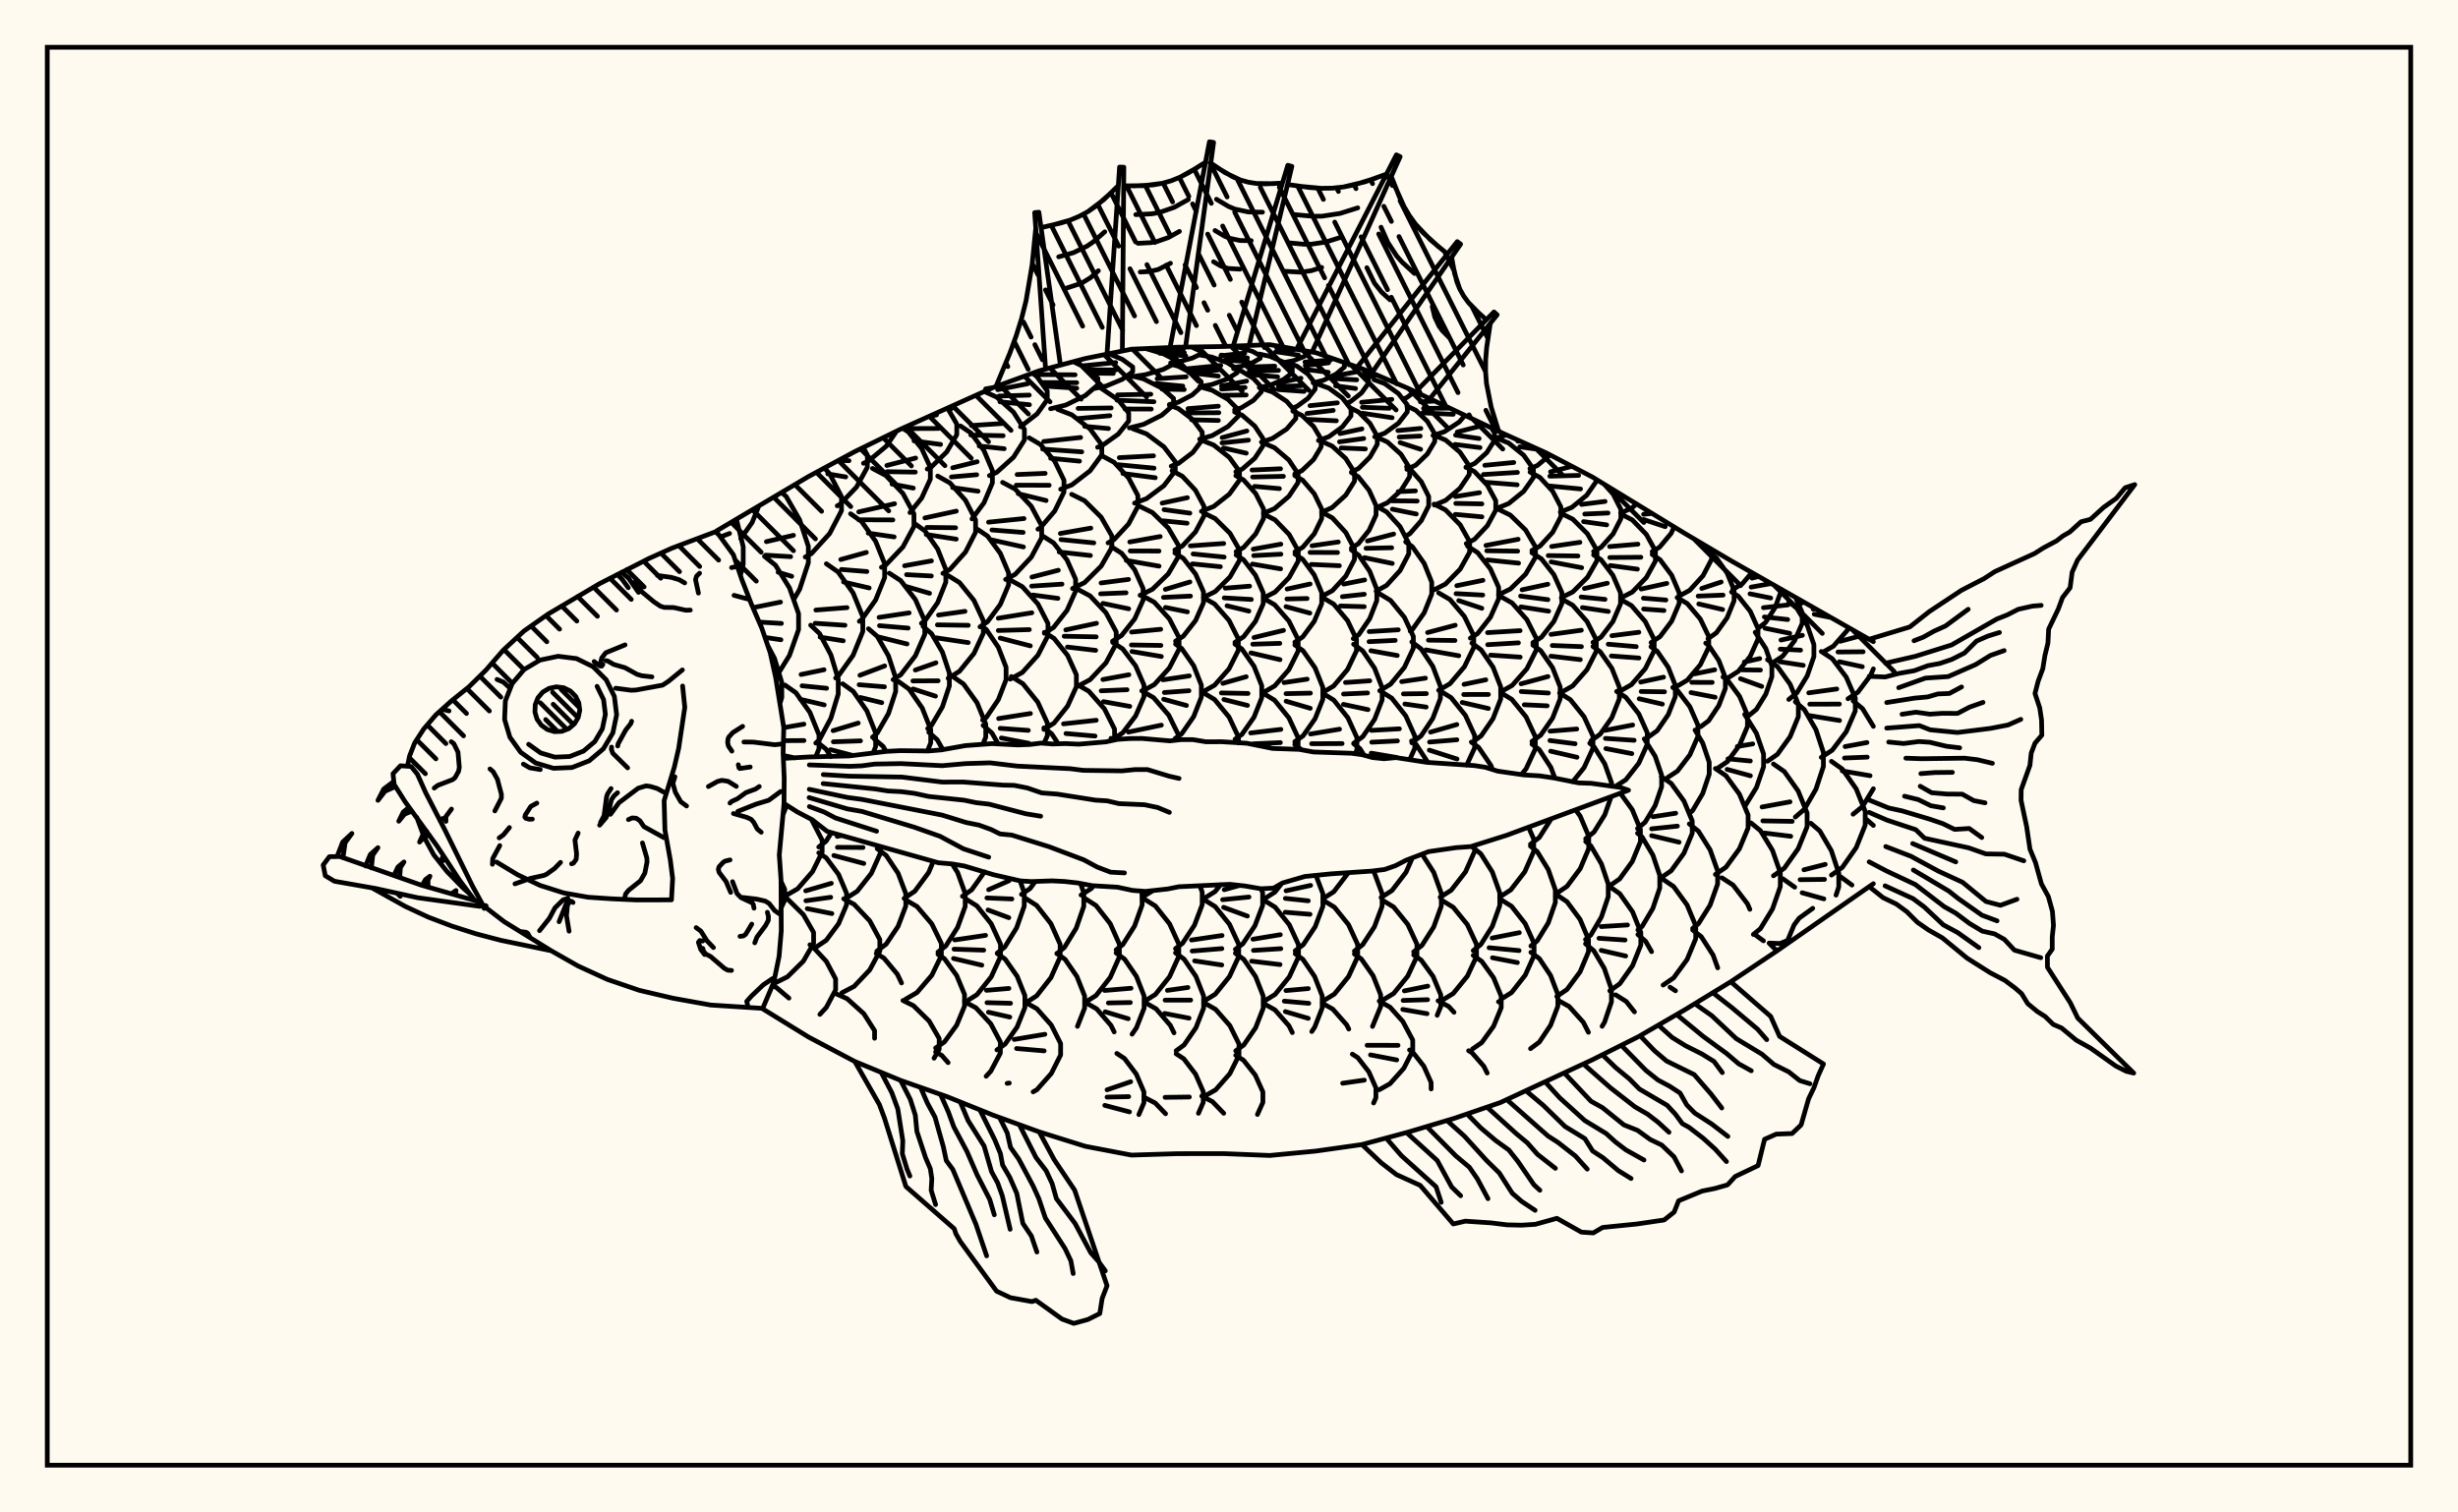 <svg xmlns="http://www.w3.org/2000/svg" width="520" height="320"><rect x="0" y="0" width="520" height="320" fill="floralwhite"/><rect x="10" y="10" width="500" height="300" stroke="black" stroke-width="1" fill="none"/><path stroke="black" stroke-width="1" fill="none" stroke-linecap="round" stroke-linejoin="round" d="
M 151.55 112.36 171.08 100.8 180.83 95.55 190.59 90.77 210.09 82 219.85 78.45 229.6 75.85 239.36 73.88 249.11 73.46 258.87 73.31 268.62 72.92 278.37 74.62 288.13 78 297.88 82.16 317.39 91.43 327.15 95.84 336.9 100.94 356.41 112.85 366.16 118.61 396.32 135.76 
M 396.32 186.97 375.92 201.19 366.16 207.71 356.41 213.66 346.65 219.32 336.9 224.21 317.39 233.28 307.64 236.62 297.88 239.53 288.13 242.16 278.37 243.54 268.62 244.47 258.87 244.08 249.11 244.09 239.36 244.39 229.6 242.53 219.85 239.48 210.09 235.94 200.34 232.02 190.59 228.61 180.83 224.58 171.08 219.43 161.36 213.45 
M 156.64 121.76 157.23 119.38 157.23 115.68 155.8 109.87 
M 152.4 113.61 154.34 112.87 
M 165.04 148.72 165.39 147.57 165.39 144.4 163.85 139.29 162.43 136.61 
M 165.66 172.32 166.44 170.36 
M 165.19 192.22 166.01 190.48 166.01 188.15 165.23 186.49 
M 156.7 113.97 159.11 110.56 160.51 107.11 
M 164.84 142.2 167.02 138.66 168.94 133.21 168.94 129.84 167.02 124.39 164.05 119.58 161.72 117.7 
M 159.54 128.52 165.12 127.39 
M 160.6 131.62 165.31 131.9 
M 161.83 134.86 165.21 135.36 
M 172.57 160.13 173.26 158.41 173.26 155.48 171.35 150.75 168.38 146.57 166.06 144.94 
M 165.81 153.95 170.07 153.21 
M 165.74 156.71 170.08 156.68 
M 165.7 159.83 168.16 160.36 
M 166.3 189.46 168.76 188.04 171.9 184.41 173.93 180.3 173.93 177.75 171.65 173.34 
M 170.97 201.59 172.12 199.6 172.12 197.28 169.96 193.52 166.61 190.21 165.37 189.6 
M 168.08 126.58 169.17 124.68 171.01 119.07 171.01 115.6 169.17 109.99 166.32 105.04 165.37 104.21 
M 162.13 114.6 167.86 113.26 
M 161.98 117.46 167.27 117.78 
M 164.62 121.07 167.49 121.93 
M 172.58 157.22 173.38 156.47 175.78 151.95 177.33 146.83 177.33 143.67 175.78 138.55 173.38 134.04 171.5 132.27 
M 169.47 142.71 174.33 141.7 
M 169.68 145.1 174.87 145.62 
M 169.29 147.95 174.37 149.14 
M 173.21 179.21 174.77 177.97 175.9 176.17 
M 175.75 160.1 174.77 158.52 172.85 156.99 
M 172.76 200.31 174.8 198.94 177.41 195.43 179.09 191.45 179.09 188.99 177.41 185.02 174.8 181.51 173.21 180.44 
M 170.45 188.48 175.87 186.89 
M 170.49 190.58 175.74 189.84 
M 170.78 192.25 175.99 193.29 
M 174.26 202.81 171.76 200.12 171.34 199.89 
M 170.35 117.85 171.66 117.13 175.52 112.88 178.02 108.06 178.02 105.07 175.52 100.25 174.4 99.01 
M 176.78 143.45 177.3 143.08 180.48 138.64 182.53 133.6 182.53 130.49 180.48 125.46 177.3 121.01 174.82 119.28 
M 172.6 129.07 179.19 128.56 
M 172.45 131.87 178.76 132.29 
M 173.5 134.8 178.39 135.58 
M 184.72 159.3 185.24 157.98 185.24 155.08 183.39 150.41 180.51 146.28 178.27 144.67 
M 176.25 154.59 181.56 152.98 
M 176.3 156.95 182.04 156.75 
M 175.72 158.61 180.45 159.85 
M 179.02 190.05 181.35 188.57 184.34 184.77 186.26 180.48 186.26 179.08 
M 177.12 176.96 178.06 176.77 
M 177.16 179.27 182.57 179.31 
M 176.4 181 182.74 182.69 
M 183.32 205.92 184 205.2 186.13 201.24 186.13 198.79 184 194.83 180.69 191.33 178.49 190.17 
M 177.12 107.02 177.65 106.75 181.2 103.05 183.49 98.86 183.49 96.27 182.62 94.68 
M 177.4 97.4 179.61 97.48 
M 175.12 100.26 178.92 100.91 
M 181.8 131.46 182.26 131.13 185.24 126.94 187.15 122.2 187.15 119.26 185.24 114.52 182.26 110.33 179.94 108.7 
M 177.87 118.38 183.28 116.88 
M 178.01 120.49 183.39 120.92 
M 178.46 123.14 183.88 124.4 
M 184.58 155.97 185.59 155.09 187.96 150.97 189.48 146.31 189.48 143.42 187.96 138.76 185.59 134.64 183.73 133.03 
M 181.92 142.87 187.16 140.89 
M 181.75 144.87 187.11 145.31 
M 182.03 147.57 186.54 148.67 
M 187.45 158.98 186.82 157.91 184.98 156.37 
M 185.5 201.24 187.47 199.76 190 195.98 191.62 191.7 191.62 189.05 190 184.77 187.47 180.99 185.57 179.56 
M 190.72 207.97 189.84 206.12 186.99 202.7 185.37 201.74 
M 182.67 98.02 183.66 97.6 187.5 94.4 189.67 91.22 
M 186.47 120.03 187.4 119.53 191.02 115.72 193.35 111.4 193.35 108.73 191.02 104.41 187.4 100.6 184.58 99.11 
M 181.67 108.3 189.25 106.58 
M 181.64 109.97 188.89 110 
M 183.68 112.8 189.16 113.6 
M 188.94 143.8 190.55 142.76 193.65 138.75 195.64 134.2 195.64 131.39 193.65 126.85 190.55 122.84 188.14 121.27 
M 185.97 130.62 192.33 129.67 
M 186.06 132.38 192.12 132.89 
M 185.74 134.73 191.89 136.25 
M 196.21 158.89 196.9 157.16 196.9 154.34 195.1 149.8 192.3 145.78 190.12 144.22 
M 191.27 190.09 193.54 188.55 196.45 184.62 197.45 182.24 
M 194.91 208.93 197.13 206.34 199.15 202.19 199.15 199.62 197.13 195.47 194 191.8 191.55 190.37 
M 192.51 108.45 194.98 105.38 196.82 101.37 196.82 98.89 194.98 94.89 192.14 91.36 190.95 90.61 
M 187.62 98.48 193.71 96.91 
M 187.67 99.8 193.63 99.89 
M 188.71 102.42 193.21 103.27 
M 194.93 131.88 195.68 131.34 198.36 127.51 200.09 123.17 200.09 120.49 198.36 116.15 195.68 112.33 193.59 110.83 
M 191.37 119.7 197.05 118.67 
M 191.79 121.58 197.03 121.86 
M 191.71 124.09 196.65 125.53 
M 196.26 154.15 197.07 153.46 199.37 149.56 200.84 145.13 200.84 142.4 199.37 137.97 197.07 134.07 195.28 132.54 
M 193.64 141.77 198.01 140.23 
M 193.13 144.07 198.47 144.04 
M 193.16 145.76 197.91 147.29 
M 199.47 158.61 198.28 156.52 196.49 154.93 
M 198.43 201.44 200.08 200.15 202.58 196.22 204.19 191.78 204.19 189.03 202.58 184.59 201.43 182.79 
M 204.05 211.2 204.05 210.4 202.39 206.39 199.81 202.85 198.43 201.91 
M 196.16 99.24 196.98 98.84 200.28 95.62 202.41 91.97 202.41 89.71 200.49 86.42 
M 196.79 88.05 198.12 87.79 
M 191.51 90.68 198.53 90.65 
M 193.37 93.28 198.99 94.03 
M 199.47 121.31 200.96 120.48 204.26 116.79 206.39 112.62 206.39 110.03 204.26 105.86 200.96 102.17 198.38 100.73 
M 195.67 109.58 202.31 108.14 
M 196.09 111.59 202.16 111.66 
M 195.95 113.09 202.29 114.07 
M 200.59 143.51 202.98 142.03 206.05 138.25 208.03 133.97 208.03 131.32 206.05 127.04 202.98 123.25 200.59 121.78 
M 198.55 130.13 204.15 129.34 
M 198.31 132.2 204.84 132.3 
M 198.07 134.95 204.83 135.96 
M 207.93 157.46 208.54 155.97 208.54 153.19 206.7 148.69 203.84 144.72 201.61 143.17 
M 203.61 189.63 205.57 188.26 208.3 184.45 
M 205.05 211.47 206.67 210.46 209.7 206.68 211.66 202.39 211.66 199.74 209.7 195.45 206.67 191.67 204.3 190.19 
M 201.97 198.87 208.5 197.9 
M 201.83 200.82 208.11 201.03 
M 201.72 202.79 207.71 204.21 
M 200.81 86.91 201.87 85.79 
M 205.63 109.79 208.16 106.39 209.95 102.16 209.95 99.55 208.16 95.32 205.38 91.59 203.21 90.13 
M 201.55 98.97 206.72 97.69 
M 201.28 100.91 206.63 100.44 
M 201.54 103.17 206.91 103.93 
M 207.32 132.63 208.92 131.54 211.62 127.89 213.37 123.76 213.37 121.2 211.62 117.07 208.92 113.42 206.81 112 
M 207.88 152.36 208.66 151.79 211.2 148.04 212.84 143.8 212.84 141.18 211.2 136.94 208.66 133.2 207.81 132.58 
M 211.17 157.4 209.85 155.09 207.98 153.47 
M 210.96 201.66 212.57 200.36 215.07 196.3 216.68 191.71 216.68 188.87 215.8 186.36 
M 209.15 188.24 213.45 186.35 
M 208.78 189.98 214.07 190.2 
M 209.02 192.53 213.42 194.16 
M 216.32 214.43 216.82 213.18 216.82 210.65 215.18 206.55 212.64 202.93 210.96 201.73 
M 208.69 209.53 213.44 209.13 
M 208.8 212.14 213.78 212.27 
M 209.31 100.63 210.86 99.94 214.42 96.73 216.72 93.1 216.72 90.85 214.42 87.22 210.86 84.02 208.25 82.84 
M 205.5 90.03 212.39 89.58 
M 205.38 92.04 212.22 92.19 
M 207.15 94.37 212.44 94.94 
M 212.74 122.6 214.76 121.52 218.17 117.89 220.37 113.77 220.37 111.23 218.17 107.11 214.76 103.48 212.1 102.06 
M 209.13 110.48 216.63 109.71 
M 209.85 112.13 216.45 112.65 
M 209.86 114.25 216.51 115.72 
M 213.72 143.69 216.29 142.27 219.58 138.62 221.7 134.48 221.7 131.92 219.58 127.79 216.29 124.14 213.72 122.71 
M 211.19 130.8 218.29 129.65 
M 211.19 133.4 217.76 133.21 
M 211.6 135 217.97 136.65 
M 220.84 157.27 221.57 155.69 221.57 152.96 219.54 148.55 216.4 144.66 213.95 143.14 
M 211.26 152.03 217.99 150.96 
M 211.59 154.1 217.54 154.53 
M 211.84 156.14 217.65 157.26 
M 216.1 189.23 217.92 187.99 219 186.52 
M 216.97 212.19 219.32 210.69 222.33 206.84 224.28 202.48 224.28 199.79 222.33 195.43 219.32 191.58 216.97 190.08 
M 221.33 215.66 219.35 213.43 216.96 212.08 
M 215.89 90.29 219.4 87.57 221.55 84.58 221.55 82.72 219.4 79.72 218.45 78.96 
M 211.07 82.45 217.42 81.19 
M 211.38 83.79 217.74 83.59 
M 211.54 85.01 217.78 85.63 
M 219.58 111.97 220.09 111.67 223.13 108.12 225.09 104.1 225.09 101.61 223.13 97.58 220.09 94.03 217.72 92.64 
M 215.18 100.4 221.11 100.15 
M 214.99 102.65 221.96 102.67 
M 215.41 104.45 221.31 105.9 
M 220.94 133.99 222.89 132.75 225.73 129.15 227.55 125.07 227.55 122.55 225.73 118.47 222.89 114.87 220.68 113.46 
M 218.31 122.09 223.89 120.65 
M 218.25 124.01 224.67 123.59 
M 218.49 125.89 223.81 126.6 
M 220.84 154.33 222.98 152.99 225.86 149.38 227.71 145.29 227.71 142.76 225.86 138.67 222.98 135.06 220.94 133.78 
M 223.88 157.37 222.5 155.27 220.84 154 
M 223.58 201.77 225.19 200.45 227.68 196.37 229.28 191.75 229.28 188.89 228.59 186.92 
M 227.94 217.15 229.46 213.29 229.46 210.74 227.83 206.61 225.32 202.97 223.58 201.72 
M 222.26 86.48 225.47 85.7 229.59 83.7 232.25 81.43 232.25 80.02 229.59 77.75 227.07 76.52 
M 219.2 79.25 227.44 79.3 
M 220.59 80.93 227.78 80.97 
M 220.78 81.67 227.79 82.14 
M 224.39 103.51 226.75 102.59 230.61 99.61 233.09 96.23 233.09 94.13 230.61 90.75 226.75 87.77 223.74 86.6 
M 220.8 93.41 228.61 92.56 
M 220.58 95.02 228.85 95.6 
M 222.26 96.96 228.37 97.57 
M 226.9 124.52 229.45 123.26 232.96 119.77 235.22 115.82 235.22 113.38 232.96 109.43 229.45 105.94 226.71 104.58 
M 224.32 112.87 230.77 111.74 
M 224.46 114.16 231.4 114.86 
M 224.08 116.79 230.68 117.53 
M 227.98 145.2 230.6 143.81 233.97 140.24 236.14 136.19 236.14 133.69 233.97 129.64 230.6 126.07 227.98 124.67 
M 225.47 133.27 231.97 131.87 
M 225.13 134.61 231.9 134.74 
M 225.82 136.9 231.79 137.6 
M 235.79 156.57 235.79 154.26 233.66 150 230.34 146.24 227.76 144.77 
M 224.99 153.15 231.91 152.39 
M 225.51 155.2 231.66 155.73 
M 228.7 189.37 230.88 187.99 231.34 187.41 
M 229.54 212.11 231.88 210.62 234.88 206.79 236.81 202.45 236.81 199.77 234.88 195.43 231.88 191.6 229.54 190.1 
M 235.71 218.33 235.02 216.94 232.01 213.46 229.65 212.11 
M 231.36 82.23 234.02 81.67 237.43 80.25 239.63 78.64 239.63 77.64 237.43 76.03 234.58 74.84 
M 229.13 77.39 236.03 76.7 
M 230.16 78.23 236.06 78.28 
M 231.3 78.95 235.53 79 
M 232.2 94.63 233.13 94.3 236.56 91.86 238.78 89.08 238.78 87.37 236.56 84.6 232.76 82.02 
M 228.08 86.41 235.08 86.31 
M 228.15 88.55 234.8 87.95 
M 229.46 90.2 234.5 90.67 
M 234.41 114.86 235.7 114.16 238.75 110.87 240.72 107.15 240.72 104.84 238.75 101.11 235.7 97.82 233.31 96.53 
M 235.36 135.66 237.28 134.44 240.05 130.94 241.83 126.97 241.83 124.52 240.05 120.55 237.28 117.05 235.13 115.68 
M 232.94 123.34 238.74 122.59 
M 232.84 125.64 238.22 125.42 
M 233.33 127.66 238.78 128.81 
M 235.38 156.45 237.51 155.05 240.24 151.48 242.01 147.43 242.01 144.92 240.24 140.87 237.51 137.29 235.38 135.9 
M 233.32 143.77 238.82 142.76 
M 232.96 146.16 238.43 145.93 
M 233.44 148.45 239.01 149.45 
M 235.61 156.61 235.03 156.21 
M 236.12 200.97 237.55 199.84 240.03 195.91 241.63 191.45 241.58 188.54 
M 239.49 218.81 240.42 217.46 242.04 213.31 242.04 210.74 240.42 206.59 237.91 202.93 236.12 201.62 
M 233.68 209.56 239.27 209.09 
M 234.48 212.2 239.12 212.11 
M 233.81 214.07 238.68 215.54 
M 239.34 79.71 242.3 79.28 246.09 78.16 248.53 76.89 248.53 76.1 246.09 74.84 242.4 73.75 
M 238.92 90.54 241.93 89.78 245.78 87.85 248.27 85.66 248.27 84.3 245.78 82.11 241.93 80.17 238.92 79.41 
M 236.44 83.55 243.46 83.41 
M 236.3 84.67 244.12 85 
M 237.98 86.53 243.55 86.55 
M 240.02 106.45 242.54 105.51 246.24 102.75 248.63 99.62 248.63 97.68 246.24 94.55 242.54 91.79 239.65 90.71 
M 236.79 96.83 244.03 96.44 
M 236.56 98.32 244.14 99.05 
M 237.55 100.18 244.4 101.08 
M 241.19 125.95 243.8 124.68 247.16 121.41 249.32 117.71 249.32 115.41 247.16 111.71 243.8 108.44 241.18 107.16 
M 239.01 114.67 245.44 113.52 
M 239.1 116.57 245.19 116.59 
M 238.26 118.57 245.2 119.78 
M 241.72 146.2 244.2 144.84 247.38 141.33 249.43 137.36 249.43 134.9 247.38 130.93 244.2 127.42 241.72 126.06 
M 239.39 133.73 245.55 133.14 
M 239.36 136.46 245.59 136.56 
M 239.47 137.84 245.69 138.9 
M 249.33 156.55 249.33 155.53 247.26 151.32 244.05 147.61 241.55 146.16 
M 238.71 154.89 245.69 153.42 
M 241.65 189.82 243.86 188.47 
M 242.08 211.88 244.43 210.4 247.43 206.64 249.37 202.37 249.37 199.72 247.43 195.46 244.43 191.69 242.08 190.22 
M 248.37 218.52 247.58 216.93 244.58 213.45 242.23 212.1 
M 247.65 76.78 249.34 76.55 252.22 75.77 254.07 74.88 254.07 74.34 252.07 73.41 
M 244.59 74.22 250.38 73.75 
M 244.54 74.35 250.55 74.61 
M 245.34 74.74 250.86 75.3 
M 247.38 85.59 249.27 85.1 252.21 83.57 254.11 81.83 254.11 80.75 252.21 79.02 249.27 77.48 247.65 77.06 
M 244.8 80.12 250.93 79.73 
M 244.53 81.15 250.23 81.69 
M 245.83 82.33 250.53 82.42 
M 247.77 98.63 249.29 98.06 252.35 95.72 254.33 93.07 254.33 91.43 252.35 88.78 249.29 86.44 247.38 85.72 
M 248.55 116.36 250.13 115.52 252.91 112.54 254.7 109.18 254.7 107.09 252.91 103.73 250.13 100.76 247.96 99.6 
M 245.86 106.45 251.19 105.3 
M 246.26 107.82 251.72 108.57 
M 246.03 110.19 251.13 110.7 
M 248.7 135.65 250.34 134.6 252.93 131.29 254.6 127.53 254.6 125.21 252.93 121.45 250.34 118.14 248.55 116.99 
M 246.53 124.7 251.73 123.13 
M 246.13 126.39 251.85 126.12 
M 246.56 128.52 251.2 129.46 
M 248.59 156.26 250 155.24 252.53 151.61 254.15 147.5 254.15 144.96 252.53 140.85 250 137.22 248.7 136.28 
M 246.03 143.83 251.6 143 
M 246.33 146.52 251.53 146.14 
M 246.18 147.94 251 149.26 
M 248.68 200.71 250.18 199.57 252.7 195.74 254.33 191.42 254.33 188.74 253.83 187.42 
M 252.29 218.48 253.01 217.43 254.63 213.29 254.63 210.73 253.01 206.59 250.5 202.93 248.68 201.6 
M 246.97 209.54 251.31 208.93 
M 246.48 211.61 251.89 211.6 
M 246.38 214.42 251.55 215.42 
M 253.82 81.82 256.36 81.36 259.61 80.19 261.71 78.87 261.71 78.05 259.61 76.72 256.36 75.55 253.82 75.1 
M 250.99 78.04 258.26 77.32 
M 251.46 78.79 257.6 78.31 
M 251.8 78.88 257.74 79.57 
M 253.8 92.92 256.43 92.17 259.79 90.24 261.97 88.05 261.97 86.69 259.79 84.5 256.43 82.57 253.8 81.82 
M 251.33 86.46 257.74 85.94 
M 250.93 87.37 257.85 87.32 
M 252.08 88.82 257.75 88.96 
M 254.17 108.18 256.76 107.16 260.08 104.54 262.22 101.58 262.22 99.74 260.08 96.78 256.76 94.16 254.17 93.13 
M 254.62 126.38 257.07 125.17 260.21 122.06 262.23 118.54 262.23 116.36 260.21 112.83 257.07 109.72 254.62 108.51 
M 251.82 115.49 258.88 114.99 
M 252.41 117.2 258.97 117.86 
M 252.25 119.3 258.17 119.9 
M 254.56 146.33 256.94 144.98 260 141.52 261.97 137.6 261.97 135.17 260 131.25 256.94 127.78 254.56 126.43 
M 262 157.19 262 155.94 260.02 151.72 256.95 148 254.55 146.55 
M 254.64 190.14 257.04 188.65 258.24 187.16 
M 254.72 211.81 257.08 210.36 260.1 206.62 262.05 202.4 262.05 199.78 260.1 195.55 257.08 191.82 254.72 190.36 
M 252.06 198.89 258.53 197.93 
M 252.21 201.22 258.49 200.7 
M 252.73 203.3 258.47 204.17 
M 260.94 218.52 260.18 216.99 257.17 213.56 254.83 212.22 
M 260.96 77.77 262.52 77.52 265 76.72 266.59 75.82 266.59 75.26 265 74.36 262.52 73.57 260.59 73.25 
M 258.28 75.28 263.35 74.69 
M 258.35 75.13 263.89 75.72 
M 259.08 76.22 263.96 76.47 
M 261.19 86.71 262.61 86.28 265.16 84.71 266.81 82.94 266.81 81.84 265.16 80.06 262.61 78.5 260.96 77.99 
M 258.42 81.68 263.73 80.63 
M 258.43 82.32 263.4 81.99 
M 258.54 83.63 263.63 83.57 
M 261.45 99.82 262.81 99.24 265.46 96.95 267.17 94.36 267.17 92.75 265.46 90.16 262.81 87.87 261.19 87.17 
M 258.55 92.59 263.78 91.18 
M 258.52 93.71 264.11 93.12 
M 258.84 94.78 263.65 95.88 
M 261.51 116.72 263.09 115.83 265.65 112.96 267.31 109.7 267.31 107.69 265.65 104.43 263.09 101.56 261.45 100.64 
M 261.26 135.9 263.09 134.72 265.61 131.44 267.24 127.73 267.24 125.43 265.61 121.72 263.09 118.44 261.51 117.41 
M 259.21 124.44 264.36 124.02 
M 258.99 126.5 264.72 126.83 
M 259.58 128.17 264.21 129.3 
M 261.29 156.4 262.74 155.37 265.29 151.74 266.93 147.62 266.93 145.08 265.29 140.96 262.74 137.33 261.26 136.28 
M 258.69 144.58 263.64 143.18 
M 258.39 146.61 264.02 146.72 
M 258.92 147.99 263.91 149.25 
M 261.35 200.86 262.94 199.67 265.48 195.87 267.12 191.56 267.12 188.9 266.79 188.04 
M 258.99 188.24 262.27 187.33 
M 258.65 190.35 264.23 189.79 
M 258.86 191.97 263.89 193.82 
M 264.82 218.63 265.63 217.45 267.24 213.32 267.24 210.76 265.63 206.63 263.13 202.98 261.35 201.69 
M 266.41 82 268.66 81.52 271.53 80.29 273.39 78.89 273.39 78.02 271.53 76.62 268.66 75.39 266.41 74.91 
M 263.9 77.65 269.68 77.47 
M 264.29 78.51 270.47 78.36 
M 264.02 79.2 270.28 79.73 
M 266.86 93.54 269.2 92.76 272.2 90.78 274.14 88.54 274.14 87.16 272.2 84.91 269.2 82.94 266.86 82.16 
M 267.26 108.62 269.63 107.61 272.67 105.01 274.62 102.08 274.62 100.26 272.67 97.33 269.63 94.73 267.26 93.72 
M 264.87 99.45 270.9 99.18 
M 265 100.93 271.51 100.78 
M 265.4 102.91 270.67 103.38 
M 267.4 126.47 269.74 125.27 272.72 122.2 274.65 118.71 274.65 116.55 272.72 113.07 269.74 109.99 267.4 108.79 
M 265.12 116.19 270.97 115.13 
M 265.23 117.55 270.98 117.25 
M 264.95 119.34 270.92 120.36 
M 267.31 146.48 269.66 145.13 272.68 141.67 274.63 137.75 274.63 135.33 272.68 131.41 269.66 127.95 267.31 126.6 
M 265.29 134.88 271.53 133.37 
M 265.03 136.3 270.75 136.12 
M 264.64 138.14 270.79 139.57 
M 274.62 158.54 274.62 156.09 272.67 151.88 269.65 148.16 267.29 146.7 
M 264.58 155.08 270.97 154.32 
M 265.04 157.38 270.87 157.12 
M 267.36 190.24 269.71 188.75 271.17 186.9 
M 267.39 211.85 269.75 210.4 272.76 206.68 274.7 202.47 274.7 199.86 272.76 195.65 269.75 191.93 267.39 190.48 
M 265.06 198.72 270.86 197.76 
M 265.18 201.08 270.96 200.72 
M 264.78 203.36 270.8 204.08 
M 273.4 218.47 272.69 217.04 269.72 213.67 267.4 212.36 
M 271.87 76.65 273.61 76.32 275.84 75.45 277.28 74.43 
M 270.05 73.5 271.25 73.38 
M 270.59 74.22 274.28 73.91 
M 269.9 74.41 274.69 75.13 
M 273.45 86.32 274.4 85.97 276.73 84.26 278.23 82.33 278.23 81.13 276.73 79.19 274.4 77.48 272.58 76.82 
M 270.39 81 275.23 80.02 
M 270.44 81.76 275.27 81.61 
M 270.4 82.42 275.89 82.81 
M 273.92 100.28 275.43 99.57 277.9 97.22 279.49 94.55 279.49 92.91 277.9 90.24 275.43 87.89 273.5 86.98 
M 273.96 116.75 275.6 115.79 278.04 112.94 279.61 109.7 279.61 107.7 278.04 104.47 275.6 101.61 273.92 100.63 
M 273.93 135.88 275.6 134.75 278.04 131.45 279.61 127.71 279.61 125.39 278.04 121.65 275.6 118.34 273.96 117.24 
M 272.29 124.63 277.16 123.56 
M 272.25 126.73 276.52 126.63 
M 272.06 128.35 277.11 129.72 
M 273.92 156.92 275.66 155.69 278.21 152.06 279.85 147.96 279.85 145.42 278.21 141.31 275.66 137.68 273.93 136.46 
M 271.65 144.42 276.54 143.69 
M 272.06 146.76 277.22 146.65 
M 272.08 148.36 277.19 149.86 
M 275.37 158.64 273.92 157.52 
M 274.01 201.16 275.71 199.87 278.23 196.07 279.86 191.75 279.86 189.08 278.42 185.28 
M 272.07 188.47 277.27 187.33 
M 271.92 190.08 276.77 190.59 
M 271.9 193.01 277.14 193.44 
M 277.51 218.25 278.12 217.35 279.72 213.25 279.72 210.71 278.12 206.61 275.65 202.99 274.01 201.79 
M 272.04 209.58 276.78 209.16 
M 271.7 211.82 276.88 212.28 
M 271.92 214.03 276.77 215.46 
M 277.8 81 279.93 80.48 282.66 79.15 284.42 77.65 284.41 76.71 
M 276.07 76.6 281.5 76.18 
M 276.13 77.34 281.06 76.77 
M 276.18 78.16 280.99 78.77 
M 278.92 93.2 281.12 92.4 283.97 90.33 285.81 87.98 285.81 86.53 283.97 84.19 281.12 82.12 278.89 81.31 
M 277.14 85.83 282.92 85.23 
M 276.5 87.48 282.05 86.83 
M 276.33 88.72 282.71 89.03 
M 279.58 108.4 281.83 107.38 284.7 104.76 286.56 101.8 286.56 99.97 284.7 97.01 281.83 94.39 279.58 93.37 
M 279.66 126.17 281.88 124.96 284.72 121.87 286.55 118.36 286.55 116.19 284.72 112.68 281.88 109.58 279.66 108.37 
M 277.56 115.47 283.12 114.67 
M 277.15 116.88 282.96 116.9 
M 277.4 119.42 283.35 119.69 
M 279.84 146.5 282.14 145.14 285.08 141.65 286.97 137.7 286.97 135.25 285.08 131.3 282.14 127.81 279.84 126.45 
M 286.69 159.48 287.06 158.67 287.06 156.07 285.15 151.86 282.18 148.14 279.86 146.69 
M 277.24 155.3 283.39 154.28 
M 277.48 157.35 283.93 157.32 
M 279.87 190.15 282.18 188.66 285.21 184.71 
M 279.96 211.76 282.3 210.32 285.29 206.62 287.22 202.43 287.22 199.83 285.29 195.64 282.3 191.94 279.96 190.5 
M 285.34 217.72 284.89 216.83 281.97 213.52 279.7 212.22 
M 285.09 85.21 285.74 84.95 288.04 83.13 289.52 81.07 289.52 79.8 288.28 78.06 
M 282.41 79.53 286.78 78.71 
M 282.59 80.12 287.02 80.37 
M 282.56 81.63 286.77 82.2 
M 285.89 99.88 287.42 99.11 289.82 96.71 291.37 93.99 291.37 92.3 289.82 89.58 287.42 87.18 285.54 86.24 
M 283.48 91.74 288.12 90.75 
M 283.38 93.48 288.5 92.78 
M 283.74 94.77 288.85 94.99 
M 285.89 115.96 287.37 115.04 289.64 112.19 291.11 108.96 291.11 106.97 289.64 103.74 287.37 100.89 285.89 99.97 
M 286.29 135.12 287.46 134.27 289.77 130.89 291.27 127.06 291.27 124.69 289.77 120.87 287.46 117.49 285.89 116.35 
M 284.27 123.58 288.7 122.7 
M 283.98 126.24 288.62 125.73 
M 283.56 128.21 288.61 128.36 
M 286.37 157.27 288.31 155.85 290.8 152.2 292.4 148.07 292.4 145.51 290.8 141.38 288.31 137.73 286.36 136.3 
M 284.64 144.4 289.78 144.04 
M 284.23 146.84 289.31 146.61 
M 284.21 149.03 289.41 150.14 
M 288.58 159.79 287.68 158.37 286.37 157.34 
M 286.53 201.23 288.27 199.89 290.77 196.07 292.39 191.74 292.39 189.06 290.77 184.73 290.47 184.27 
M 290.36 217.17 292.09 212.97 292.09 210.48 290.49 206.45 288 202.9 286.53 201.85 
M 289.12 79.85 291.27 79.34 
M 290.82 92.42 292.94 91.65 295.85 89.54 297.72 87.15 297.72 85.66 295.85 83.27 292.94 81.16 290.68 80.33 
M 288.05 85.12 294.45 84.5 
M 288.21 86.17 293.93 86.38 
M 288.24 87.43 294.51 88.38 
M 291.28 107.38 293.51 106.37 296.38 103.78 298.22 100.85 298.22 99.03 296.38 96.1 293.51 93.51 291.28 92.5 
M 291.12 125.08 293.34 123.85 296.19 120.72 298.03 117.18 298.03 114.98 296.19 111.43 293.34 108.3 291.12 107.08 
M 289.29 114.46 294.83 112.99 
M 288.99 116.01 294.42 115.89 
M 288.66 117.99 294.54 119.21 
M 291.89 146.15 294.18 144.75 297.11 141.19 299 137.15 299 134.65 297.11 130.61 294.18 127.04 291.89 125.65 
M 289.66 133.63 295.81 133.25 
M 289.63 135.76 295.16 135.49 
M 290.02 137.68 295.6 138.69 
M 298.23 160.72 299.3 158.33 299.3 155.71 297.4 151.47 294.44 147.72 292.13 146.26 
M 290.11 154.53 296.05 154.2 
M 290.2 157.03 295.64 156.76 
M 290.08 159.35 295.59 160.28 
M 292.17 189.9 294.48 188.41 297.44 184.57 298.8 181.48 
M 292.48 211.63 294.83 210.2 297.83 206.51 299.76 202.34 299.76 199.76 297.83 195.59 294.83 191.9 292.48 190.47 
M 296.77 216.11 294.06 213.09 291.78 211.81 
M 297.03 84.34 297.58 84.14 299.31 82.85 
M 297.63 99.31 299.53 98.4 301.96 96.06 303.53 93.42 303.53 91.79 301.96 89.14 299.53 86.81 297.63 85.9 
M 295.72 91.1 300.59 90.64 
M 296 92.48 300.45 92.26 
M 296.19 93.64 300.54 95.06 
M 297.37 113.43 298.25 112.93 300.68 110.15 302.25 107.01 302.25 105.06 300.68 101.92 298.25 99.15 297.56 98.75 
M 295.79 104.02 299.44 103.86 
M 294.4 105.96 299.81 106.01 
M 294.56 107.73 299.62 108.75 
M 298.33 133.53 298.8 133.19 301.29 129.66 302.89 125.67 302.89 123.19 301.29 119.2 298.8 115.67 297.37 114.65 
M 298.68 157.16 300.62 155.71 303.11 152 304.72 147.79 304.72 145.19 303.11 140.98 300.62 137.27 298.68 135.82 
M 296.53 144.22 301.56 143.48 
M 296.9 146.81 301.75 146.75 
M 297.21 148.95 301.71 149.6 
M 302.07 161.31 299.6 157.52 298.62 156.77 
M 299.07 201.38 300.82 200.02 303.31 196.12 304.91 191.71 304.91 188.98 303.31 184.57 300.83 180.71 
M 304.04 214.81 304.81 212.94 304.81 210.51 303.18 206.59 300.65 203.12 299.07 202.04 
M 297.1 209.65 302.05 208.64 
M 296.84 211.67 302.01 211.51 
M 296.76 213.57 301.9 214.47 
M 303.16 92.14 305.58 91.34 308.69 89.3 309.89 87.92 
M 300.48 85.01 303.49 84.86 
M 301.16 86.4 306.59 86.36 
M 300.96 87.35 307.44 87.66 
M 303.45 106.87 305.83 105.87 308.87 103.3 310.83 100.39 310.83 98.59 308.87 95.68 305.83 93.11 303.45 92.11 
M 303.38 124.8 305.8 123.57 308.91 120.41 310.91 116.83 310.91 114.61 308.91 111.04 305.8 107.88 303.38 106.65 
M 304.35 146.06 306.74 144.66 309.8 141.07 311.77 137.01 311.77 134.49 309.8 130.43 306.74 126.84 304.35 125.44 
M 302.02 133.83 307.86 132.28 
M 302.19 135.44 307.8 135.51 
M 301.64 137.5 308.61 138.74 
M 310.27 161.91 311.97 158.23 311.97 155.6 310.01 151.35 306.99 147.61 304.63 146.14 
M 302.63 154.9 308.2 153.29 
M 302.43 157 308.21 156.52 
M 302.38 158.71 308.24 160.59 
M 304.67 189.84 307.02 188.34 310.02 184.49 311.96 180.14 311.96 178.85 
M 305.11 211.63 307.44 210.2 310.43 206.52 312.36 202.37 312.36 199.79 310.43 195.63 307.44 191.96 305.11 190.53 
M 307.6 214.17 306.47 212.94 304.23 211.74 
M 310.12 98.89 311.99 98.05 314.53 95.77 316.17 93.18 316.17 91.58 315.53 90.56 
M 308.29 91.4 313.05 90.18 
M 307.93 92.06 312.91 92.79 
M 307.82 94.03 313.1 94.7 
M 310.19 115.02 311.95 114.1 314.67 111.21 316.43 107.95 316.43 105.93 314.67 102.67 311.95 99.79 310.12 98.83 
M 307.89 105.06 312.99 104.24 
M 307.98 106.51 313.5 106.61 
M 307.88 108.83 313.51 109.35 
M 311.06 135.02 312.59 134.05 315.3 130.6 317.05 126.69 317.05 124.27 315.3 120.36 312.59 116.91 310.47 115.56 
M 308.19 123.92 313.72 122.78 
M 308.03 125.6 313.68 125.9 
M 308.6 127.07 313.49 128.7 
M 311.38 157.12 313.34 155.69 315.86 152.03 317.48 147.88 317.48 145.31 315.86 141.16 313.34 137.5 311.38 136.07 
M 309.72 144.79 314.33 143.83 
M 309.65 146.94 314.88 146.93 
M 309.33 148.62 314.87 149.9 
M 315.75 162.81 315.4 161.93 312.81 158.13 311.27 157 
M 311.67 201.12 313.27 199.84 315.71 195.98 317.28 191.6 317.28 188.89 315.71 184.51 313.27 180.64 311.37 179.13 
M 317.59 211.94 317.59 210.78 315.97 206.86 313.47 203.4 311.67 202.14 
M 316.6 92.66 318.72 92.03 
M 316.67 107.55 319.16 106.54 322.34 103.96 324.4 101.04 324.4 99.23 322.34 96.31 319.16 93.73 316.67 92.72 
M 314.12 98.45 320.24 97.85 
M 313.82 100.4 321.02 99.95 
M 314.2 102.03 320.96 102.57 
M 317.01 125.85 319.53 124.62 322.75 121.48 324.83 117.91 324.83 115.7 322.75 112.14 319.53 108.99 317.01 107.76 
M 314.36 115.4 321.17 114.1 
M 314.53 116.53 321.07 116.61 
M 314.66 118.47 321.26 119.15 
M 317.47 146.39 319.9 145.02 323.01 141.51 325.01 137.53 325.01 135.07 323.01 131.09 319.9 127.58 317.47 126.21 
M 314.7 133.85 321.59 133.43 
M 314.73 136.4 321.23 136.01 
M 315.34 138.61 321.6 139.03 
M 321.85 163.88 322.85 162.66 324.8 158.46 324.8 155.87 322.85 151.68 319.83 147.97 317.47 146.53 
M 317.31 189.76 319.61 188.28 322.56 184.47 324.46 180.17 324.46 177.5 323.36 175.01 
M 317.51 211.43 319.78 210 322.67 206.32 324.54 202.16 324.54 199.59 322.67 195.43 319.78 191.75 317.51 190.32 
M 315.67 198.47 321.42 197.33 
M 315.02 200.52 321.37 201.12 
M 315.74 202.64 321.01 203.66 
M 317.2 212.05 317.01 211.95 
M 323.66 99.15 325.24 98.49 327.92 96.24 
M 321.1 93.34 321.48 93.28 
M 321.51 94.53 325.49 95.09 
M 324.09 116.46 325.79 115.54 328.48 112.62 330.21 109.3 330.21 107.26 328.48 103.95 325.79 101.02 323.69 99.88 
M 324.29 135.97 326.11 134.81 328.73 131.47 330.42 127.7 330.42 125.36 328.73 121.58 326.11 118.25 324.09 116.96 
M 322 124.79 327.45 123.61 
M 321.69 126.12 327.47 126.87 
M 321.75 128.4 327.62 129.31 
M 324.1 156.86 325.94 155.54 328.45 151.94 330.06 147.86 330.06 145.34 328.45 141.26 325.94 137.66 324.29 136.48 
M 321.79 144.68 327.48 143.14 
M 321.82 146.31 327.56 146.63 
M 322.47 149.11 327.31 149.34 
M 323.78 178.62 325.64 177.2 328.18 173.23 
M 328.95 164.64 328.09 162.36 325.64 158.61 324.1 157.44 
M 323.87 200.15 325.2 199.07 327.54 195.26 329.04 190.95 329.04 188.28 327.54 183.97 325.2 180.17 323.78 179.02 
M 328.77 208.31 328.03 206.37 325.65 202.81 323.87 201.48 
M 330.09 108.35 332.53 107.35 335.67 104.79 337.68 101.89 337.68 101.42 
M 328.03 99.82 332.55 98.67 
M 327.87 100.75 333.97 100.58 
M 327.67 102.81 334.37 103.45 
M 330.31 126.44 332.74 125.23 335.84 122.14 337.84 118.63 337.84 116.46 335.84 112.95 332.74 109.85 330.31 108.64 
M 328.26 115.62 334.24 114.74 
M 327.53 117.55 333.82 117.63 
M 328.15 118.88 334.61 120.11 
M 330.35 146.46 332.71 145.12 335.74 141.68 337.7 137.79 337.7 135.38 335.74 131.49 332.71 128.05 330.35 126.71 
M 328.12 134.22 334.54 133.34 
M 328.39 136.57 334.56 136.81 
M 328.1 138.83 334.33 139.56 
M 332.69 165.43 335.12 162.41 337 158.3 337 155.76 335.12 151.65 332.21 148.03 329.93 146.61 
M 327.92 154.7 333.57 154.24 
M 327.9 156.68 333.22 157.36 
M 328.04 158.93 333.62 160.22 
M 329.33 189 331.51 187.53 334.3 183.79 336.1 179.54 336.1 176.92 334.3 172.68 333.31 171.33 
M 333.36 206.85 334.27 205.62 336.05 201.38 336.05 198.76 334.27 194.52 331.5 190.78 329.34 189.32 
M 337.13 116.69 338.72 115.79 341.26 112.96 342.9 109.75 342.9 107.76 341.26 104.54 339.39 102.46 
M 334.58 106.72 339.56 106.09 
M 335.26 108.76 340.18 108.54 
M 335.01 110.36 339.9 111.05 
M 337 135.91 338.71 134.79 341.22 131.5 342.83 127.77 342.83 125.46 341.22 121.73 338.71 118.43 337.13 117.4 
M 335.19 124.52 340.03 123.39 
M 334.5 126.31 339.55 126.81 
M 334.77 128.55 340.25 129.37 
M 336.59 156.72 338.52 155.34 340.99 151.83 342.58 147.84 342.58 145.38 340.99 141.39 338.52 137.88 337 136.79 
M 335.46 177.45 337.22 176.04 339.49 172.4 340.86 168.54 
M 340.96 166.36 340.96 165.73 339.49 161.61 337.22 157.97 336.32 157.25 
M 335.42 198.78 336.55 197.82 338.78 194.02 340.23 189.72 340.23 187.06 338.78 182.76 336.55 178.96 335.46 178.04 
M 339.39 204.88 337.18 201.16 335.42 199.68 
M 342.85 108.54 345.16 107.54 346.23 106.61 
M 342.99 126.46 345.32 125.26 348.29 122.19 350.21 118.71 350.21 116.55 348.29 113.07 345.32 110 342.99 108.8 
M 340.52 115.64 346.51 115.13 
M 340.56 117.96 347.13 117.9 
M 340.66 119.65 346.4 120.42 
M 342.85 146.16 345.14 144.85 348.06 141.48 349.95 137.67 349.95 135.31 348.06 131.5 345.14 128.13 342.85 126.82 
M 341 134.5 346.71 133.77 
M 340.23 136.3 346.15 136.81 
M 340.89 138.79 346.72 139.22 
M 341.79 166.36 343.95 164.98 346.7 161.47 348.48 157.49 348.48 155.02 346.7 151.04 343.95 147.53 342.01 146.29 
M 339.61 154.52 345.4 153.39 
M 339.63 156.23 345.71 156.63 
M 339.73 158.38 345.22 159.45 
M 340.56 187.4 342.65 185.96 345.32 182.27 347.04 178.09 347.04 175.5 345.32 171.32 342.79 167.83 
M 340.77 166.33 340.56 166.19 
M 346.04 202.66 347.12 199.96 347.12 197.27 345.38 192.93 342.67 189.09 340.56 187.6 
M 338.74 196.04 344.3 195.7 
M 338.27 198.52 343.78 198.89 
M 338.74 201.08 343.92 202.27 
M 349.53 116.7 351.09 115.77 353.51 112.88 354.18 111.49 
M 347.71 108.81 349.52 108.63 
M 347.69 109.91 352.28 111.43 
M 349.29 135.96 351.2 134.68 353.65 131.41 355.23 127.7 355.23 125.41 353.65 121.7 351.2 118.43 349.53 117.31 
M 347.2 124.63 352.62 123.43 
M 347.67 126.56 352.43 126.95 
M 347.71 128.85 352.02 129.17 
M 348.79 155.89 350.6 154.58 352.92 151.2 354.42 147.37 354.42 145 352.92 141.18 350.6 137.8 349.27 136.83 
M 347.09 144.31 351.93 143.27 
M 347.2 146.3 352.13 146.37 
M 346.78 147.84 351.68 148.98 
M 346.42 175.3 348.02 173.98 350.15 170.45 351.52 166.46 351.52 163.99 350.15 159.99 347.85 156.33 
M 346.5 196.75 347.41 195.99 349.67 192.19 351.13 187.88 351.13 185.22 349.67 180.91 347.41 177.11 346.42 176.28 
M 349.4 201.35 348.14 199.15 346.5 197.72 
M 355.24 126.1 357.45 124.9 360.27 121.82 362.1 118.34 362.1 116.21 
M 354.8 145.18 356.95 143.91 359.71 140.65 361.49 136.95 361.49 134.66 359.71 130.97 356.95 127.7 354.8 126.43 
M 352.83 164.48 354.88 163.14 357.5 159.71 359.2 155.82 359.2 153.41 357.5 149.53 354.88 146.1 353.88 145.44 
M 351.44 185.68 353.55 184.23 356.25 180.51 358 176.3 358 173.69 356.25 169.48 353.55 165.76 351.44 164.3 
M 349.71 172.8 354.5 172.06 
M 349.41 175.36 354.86 174.79 
M 349.41 176.8 355.22 178.19 
M 358.74 197.54 358.74 195.87 356.91 191.47 354.06 187.57 351.84 186.05 
M 361.44 116.2 361.74 116 
M 361.33 135.14 363.11 133.89 365.38 130.7 366.85 127.09 366.85 124.85 365.38 121.24 363.11 118.05 361.44 116.88 
M 360.01 124.5 364.12 123.14 
M 359.25 126.12 364.52 125.91 
M 359.38 127.78 364.43 128.96 
M 359.79 153.75 361.47 152.5 363.62 149.28 365.01 145.64 365.01 143.38 363.62 139.74 361.47 136.53 360.85 136.07 
M 358.52 142.57 362.76 141.71 
M 357.9 144.37 362.22 144.38 
M 357.74 146.53 362.85 147.52 
M 357.37 172.09 358.07 171.51 360.21 167.9 361.59 163.81 361.59 161.28 360.21 157.2 358.59 154.47 
M 358.09 196.42 359.31 195.44 361.78 191.5 363.37 187.03 363.37 184.27 361.78 179.8 359.31 175.86 357.38 174.32 
M 358.96 197.44 358.09 196.76 
M 366.57 124.71 368.59 123.52 370.62 121.13 
M 365.77 143.29 367.75 142.04 370.28 138.84 371.91 135.22 371.91 132.98 370.28 129.35 367.75 126.15 366.32 125.26 
M 363.4 162.51 365.43 161.15 368.01 157.66 369.68 153.72 369.68 151.28 368.01 147.33 365.43 143.85 364.51 143.23 
M 362.9 185.01 365.13 183.48 367.98 179.58 369.82 175.17 369.82 172.43 367.98 168.02 365.13 164.12 362.9 162.6 
M 370.19 192.39 369.68 191.22 366.65 187.27 364.29 185.73 
M 371.94 132.93 373.51 131.7 375.53 128.55 376.83 124.98 376.83 124.66 
M 370.64 122.32 372.08 121.96 
M 370.46 124.22 374.55 123.49 
M 370.22 125.64 374.6 126.53 
M 370.02 151.36 371.58 150.09 373.57 146.85 374.85 143.17 374.85 140.9 373.57 137.22 371.32 133.77 
M 369.02 140.07 372.28 139.34 
M 368.56 141.73 372.43 141.77 
M 368.2 143.6 372.7 145.23 
M 369.17 170.55 371.58 166.62 373.09 162.24 373.09 159.53 371.58 155.15 369.09 151.16 
M 367.53 157.94 370.8 157.39 
M 365.56 160.55 370.29 161.01 
M 365.38 162.78 370.31 164.14 
M 375.92 189.63 376.63 187.58 376.63 184.65 374.98 179.92 372.42 175.74 370.43 174.11 
M 375.17 140.12 377.13 138.84 379.64 135.58 381.26 131.89 381.26 129.61 379.86 126.41 
M 373.06 128.57 378.28 127.98 
M 373.26 130.53 378.2 131.08 
M 373.38 132.91 378.64 134 
M 373.92 161.06 376.02 159.6 378.71 155.86 380.45 151.62 380.45 149 378.71 144.77 376.02 141.03 373.92 139.57 
M 375.18 185.3 377.48 183.69 380.41 179.57 382.3 174.91 382.3 172.02 380.41 167.36 377.48 163.24 375.18 161.64 
M 372.77 170.74 378.68 169.65 
M 372.94 173.68 379.15 173.78 
M 373.29 176.25 378.84 176.94 
M 379.68 187.71 377.17 185.92 
M 380.29 128.19 381.49 127.35 
M 378.43 147.99 380.14 146.59 382.33 142.99 383.74 138.91 383.74 136.39 382.33 132.31 380.14 128.71 378.43 127.31 
M 376.78 135.42 381.31 134.42 
M 376.62 137.34 380.92 137.56 
M 376.5 140 381.49 140.77 
M 379.81 172.87 381.72 171.22 384.17 166.97 385.75 162.16 385.75 159.19 384.17 154.38 381.72 150.14 379.81 148.48 
M 388.5 183.23 387.43 179.99 384.99 175.81 383.09 174.18 
M 381.63 184.03 386.14 182.88 
M 380.82 186.12 382.85 186.1 
M 385.6 138.01 387.87 136.71 390.78 133.39 391.07 132.8 
M 383.58 128.88 384.05 128.82 
M 383.81 129.95 387.22 130.63 
M 385.3 160.24 387.62 158.72 390.58 154.82 392.49 150.41 392.49 147.67 390.58 143.26 387.62 139.36 385.3 137.84 
M 382.65 146.59 388.58 145.77 
M 382.86 148.99 389.13 148.97 
M 382.63 151.38 389.16 152.44 
M 390.75 182.1 392.69 179.33 394.59 174.58 394.59 171.65 392.69 166.91 389.75 162.72 387.45 161.08 
M 390.95 147.84 393.05 146.45 395.74 142.87 396.32 141.52 
M 389.32 135.68 393.96 134.43 
M 388.84 137.95 394.15 137.9 
M 389.13 140.01 393.98 141.06 
M 392.03 172.27 394.02 170.64 396.32 166.88 
M 396.32 153.68 394.02 149.92 392.03 148.29 
M 390.34 157.96 394.96 157.1 
M 390.21 160.38 395.02 160.19 
M 389.74 163.11 395.62 164.12 
M 396.32 174.64 394.87 173.38 
M 160.51 107.11 160.51 107.11 
M 163.99 207.96 166.61 206.66 169.96 203.35 170.97 201.59 
M 166.9 211.18 164.23 208.92 163.39 208.56 
M 165.37 104.21 165.37 104.21 
M 173.45 214.62 174.81 213.15 176.78 209.43 176.78 207.12 174.81 203.4 174.26 202.81 
M 174.4 99.01 174.4 99.01 
M 178.1 210.06 180.69 208.7 183.32 205.92 
M 185.02 219.67 185.02 218.05 182.74 214.47 179.21 211.3 176.45 210.07 
M 182.62 94.68 182.62 94.68 
M 177.4 97.4 177.4 97.4 
M 191.55 211.43 194 210 194.91 208.93 
M 197.6 223.89 198.69 222 198.69 219.72 196.56 216.03 193.25 212.78 191.02 211.68 
M 197.93 221.73 199.81 220.44 202.39 216.9 204.05 212.89 204.05 211.2 
M 200.58 224.83 199.25 223.31 197.93 222.56 
M 200.49 86.42 200.49 86.42 
M 196.79 88.05 196.79 88.05 
M 208.62 227.71 209.6 226.65 211.63 222.82 211.63 220.44 209.6 216.61 206.46 213.23 204.01 211.9 
M 210.9 222.14 212.64 220.9 215.18 217.28 216.32 214.43 
M 209.11 214.16 213.63 215.19 
M 213.06 229.21 213.52 229.15 
M 218.56 231.01 219.35 230.57 222.41 227.12 224.38 223.21 224.38 220.79 222.41 216.88 221.33 215.66 
M 214.56 219.92 221.05 218.83 
M 215.06 221.84 220.9 222.34 
M 218.45 78.96 218.45 78.96 
M 240.93 235.82 242 233.33 242 231.01 240.39 227.26 237.89 223.95 236.27 222.88 
M 234.2 230.58 239.2 228.87 
M 234.2 232.12 238.78 232.02 
M 233.72 233.87 238.95 235.25 
M 246.58 235.64 244.39 233.37 242.1 232.18 
M 248.82 222.32 250.5 221.09 252.29 218.48 
M 253.54 235.55 254.55 233.24 254.55 230.96 252.93 227.27 250.43 224.01 248.82 222.96 
M 246.48 232.17 251.61 232.1 
M 254.83 231.92 257.17 230.59 260.18 227.16 262.11 223.27 262.11 220.87 260.94 218.52 
M 258.88 235.54 256.49 233.07 254.24 231.91 
M 261.42 222.34 263.13 221.09 264.82 218.63 
M 266.02 235.8 267.17 233.24 267.17 231.03 265.56 227.46 263.06 224.31 261.42 223.28 
M 271.25 73.38 271.25 73.38 
M 290.59 233.37 291.08 232.26 291.08 230.16 289.58 226.77 287.24 223.77 286.09 223.03 
M 284.04 229.19 288.63 228.53 
M 291.27 79.34 291.27 79.34 
M 291.78 230.57 294.06 229.29 296.98 226.03 298.87 222.33 298.87 220.05 296.77 216.11 
M 289.22 221.16 295.76 221.17 
M 289.94 223.19 295.48 224.26 
M 302.76 230.4 302.76 229.04 301.22 225.59 298.83 222.55 298.19 222.15 
M 303.49 84.86 303.49 84.86 
M 311.52 221.94 313.47 220.59 315.97 217.13 317.59 213.21 317.59 211.94 
M 314.62 227.03 313.91 225.6 311.37 222.7 310.69 222.31 
M 323.79 221.87 325.65 220.48 328.03 216.92 329.57 212.89 329.57 210.4 328.77 208.31 
M 329.34 210.82 331.5 209.36 333.36 206.85 
M 336.04 218.41 334.95 216.28 331.95 212.94 329.6 211.64 
M 338.93 217.14 339.45 216.27 340.91 211.96 340.91 209.29 339.39 204.88 
M 340.56 209.64 342.67 208.14 345.38 204.3 346.04 202.66 
M 345.78 214.09 344.04 211.89 341.81 210.49 
M 354.18 111.49 354.18 111.49 
M 349.52 108.63 349.52 108.63 
M 351.84 208.42 354.06 206.9 356.91 203.01 358.74 198.6 358.74 197.54 
M 354.46 209.63 353.3 208.87 
M 361.74 116 361.74 116 
M 363.39 204.78 362.41 202.07 359.91 198.18 358.96 197.44 
M 370.93 197.71 372.42 196.49 374.98 192.31 375.92 189.63 
M 373.07 199.06 371.39 197.83 
M 381.49 127.35 381.49 127.35 
M 388.42 189.39 389 187.65 389 184.72 388.5 183.23 
M 382.85 186.1 385.98 186.06 
M 381.25 188.89 385.85 190.18 
M 391.07 132.8 391.07 132.8 
M 384.05 128.82 384.05 128.82 
M 387.22 130.63 387.22 130.63 
M 387.45 185.15 389.75 183.52 390.75 182.1 
M 391.79 187.26 389.38 185.5 
M 208.51 82.28 210.1 82 
M 221.18 77.83 218.89 44.99 219.78 44.9 224.34 77.25 
M 234.22 74.53 236.85 35.35 237.75 35.38 237.44 74.27 
M 247.59 73.2 255.86 30 256.74 30.14 250.81 73.43 
M 261.03 72.74 272.44 34.97 273.3 35.2 264.25 73.1 
M 274.5 73.5 295.41 32.76 296.21 33.15 277.58 74.48 
M 287.43 77.29 308.29 51.12 309 51.65 290.23 78.9 
M 299.78 82.59 316.06 66 316.73 66.6 302.47 84.38 
M 316.23 90.32 317.39 91.43 
M 210.7 81.78 213.64 74.71 214.97 71.07 216.12 67.39 217.06 63.65 218.35 56.03 219.12 48.28 
M 220.24 48.16 224.42 47.19 226.43 46.56 228.35 45.75 230.16 44.77 233.5 42.25 236.59 39.27 
M 237.71 39.31 241.88 39.3 245.9 38.78 247.82 38.23 249.69 37.47 251.5 36.53 255.03 34.32 
M 256.14 34.5 259.2 36.55 262.4 38.08 264.09 38.55 265.83 38.82 267.62 38.91 271.3 38.74 
M 272.39 39.04 277.16 39.69 279.52 39.84 281.87 39.81 284.2 39.56 288.78 38.47 293.32 36.83 
M 294.33 37.32 296.04 41.64 297.03 43.7 298.18 45.65 299.5 47.47 302.63 50.76 306.2 53.73 
M 307.1 54.4 307.73 57.91 308.82 61.15 309.64 62.62 310.64 63.99 311.8 65.27 314.44 67.66 
M 315.28 68.41 314.51 73.52 314.3 76.07 314.28 78.6 314.47 81.12 315.46 86.1 316.98 91.04 
M 222.35 47.71 226.43 46.56 228.35 45.75 230.16 44.77 231.88 43.59 235.06 40.79 
M 223.97 54.34 227.1 53.46 229.96 52.08 231.28 51.18 233.72 49.04 
M 225.59 60.97 228.79 59.93 230.68 58.77 232.37 57.28 
M 239.81 39.34 243.92 39.13 245.9 38.78 247.82 38.23 249.69 37.47 253.28 35.46 
M 240.28 45.41 243.67 45.24 245.3 44.95 248.43 43.86 251.39 42.21 
M 240.75 51.48 243.42 51.34 244.71 51.12 247.17 50.26 249.51 48.96 
M 241.22 57.55 243.17 57.45 245.03 57.02 247.62 55.7 
M 257.66 35.56 260.78 37.4 262.4 38.08 264.09 38.55 265.83 38.82 269.45 38.86 
M 257.35 42.16 259.92 43.69 261.26 44.24 264.09 44.85 267.08 44.89 
M 257.04 48.77 259.06 49.97 260.12 50.41 262.35 50.89 264.7 50.92 
M 256.73 55.38 258.21 56.25 259.78 56.8 262.33 56.95 
M 274.78 39.4 279.52 39.84 281.87 39.81 284.2 39.56 286.5 39.11 291.05 37.69 
M 273.81 45.4 277.73 45.76 279.67 45.74 283.48 45.16 287.24 43.98 
M 272.85 51.4 275.93 51.68 277.46 51.66 280.47 51.21 283.43 50.28 
M 271.88 57.4 275.25 57.59 277.45 57.26 279.61 56.58 
M 295.15 39.5 297.03 43.7 298.18 45.65 299.5 47.47 300.99 49.17 304.39 52.27 
M 292.16 48.07 293.6 51.29 295.49 54.18 296.64 55.48 299.24 57.86 
M 289.17 56.64 290.78 59.92 292.28 61.8 294.09 63.45 
M 307.38 56.17 308.19 59.57 308.82 61.15 309.64 62.62 310.64 63.99 313.09 66.48 
M 303 64.85 303.52 67.06 304.46 69.04 305.11 69.93 306.7 71.55 
M 165.72 160.46 171.17 160.15 179.64 159.94 187.54 158.97 190.43 158.82 196.43 158.89 199.14 158.66 204.25 157.75 209.87 157.33 215.29 157.61 217.82 157.52 220.23 157.22 222.67 157.41 225.42 157.32 228.2 157.45 233.95 156.96 236.45 156.43 239 156.26 241.57 156.24 247.5 156.75 249.81 156.49 252.39 156.49 255.16 156.95 258.4 156.93 263.74 157.25 269.21 158.35 274.86 158.55 277.85 159.1 285.89 159.37 288.13 159.67 290.36 160.28 292.79 160.53 295.34 160.29 301.89 161.3 311.92 161.98 314.19 162.33 316.87 163.16 322.4 163.96 325.7 164.15 328.8 164.61 333.95 165.64 336.62 165.73 342.76 166.59 344.52 167.19 318.72 176.73 311.15 179.12 308.05 179.34 302.24 180.18 297.43 182.02 295.24 183.15 292.93 183.96 290.22 184.3 281.62 184.88 276.06 185.44 271.33 186.81 269.44 187.9 266.76 188.04 263.35 187.45 260.17 187.1 249.41 187.61 247.06 188.08 242.32 188.6 239.6 188.39 236.42 187.71 231.09 187.39 228 186.81 225.19 186.5 222.55 186.37 218.2 186.52 215.88 186.38 210.22 185.08 203.99 183.22 201.38 182.78 198.52 182.54 175 175.91 171.83 173.44 168.68 171.79 165.86 169.99 
M 171.22 161.84 179.74 162.14 182.34 162.03 185.06 161.66 190.6 161.56 199.32 162 204.31 161.56 209.44 161.4 215.2 162.09 226.43 162.64 229.18 162.99 237.34 163.1 240.14 162.82 242.74 162.82 247.33 164.22 249.44 164.7 
M 174.17 163.88 179.62 164.22 190.81 164.41 199.34 165.47 203.7 165.45 212.16 166.11 214.54 166.16 217.36 166.72 220.37 167.76 223.65 168.01 231.75 169.29 234.22 169.44 236.74 170.03 242.11 170.26 244.91 170.85 247.39 171.88 
M 174.14 165.79 185.13 166.92 187.84 167.35 190.71 167.5 193.49 167.86 196.46 168.51 203.97 169.3 206.45 169.82 209.24 170.14 216.99 172.17 220.16 172.69 
M 171.21 167 179.34 168.73 182.28 169.12 199.29 172.45 204.41 174.03 207.1 174.57 209.68 175.51 211.56 176.44 214.04 176.68 221.95 179.15 229.3 181.93 232.13 183.45 234.95 184.53 237.89 184.69 
M 171.17 168.75 179.25 171.14 182.36 171.68 193.37 175 198.87 176.94 203.82 179.59 209.17 181.36 
M 171.23 170.65 174.3 171.78 176.74 173.06 185.45 175.87 
M 219.85 239.48 223.02 245.36 227.35 251.81 234.2 272.03 233.17 274.71 232.66 277.92 230.14 279.18 227.16 280 224.68 279.09 219.12 275.1 218.34 275.39 213.76 274.56 210.83 273.18 203.15 262.67 202.23 261.04 201.87 259.97 191.64 251.03 187.11 236.56 186.04 233.7 180.83 224.58 
M 215.65 237.96 219.16 244.89 221.32 247.71 222.59 250.43 223.48 253.59 227.44 258.86 230.75 265.05 232.43 266.94 233.83 268.88 
M 211.45 236.43 213.09 239.71 213.78 242.76 215.51 245.21 218.54 250.89 219.76 253.58 221.15 257.7 225.31 264.16 226.54 266.74 227.04 269.45 
M 207.29 234.81 210.45 241.16 211.65 244.08 212.1 246.49 213.63 249.12 215.1 252.48 216.39 258.84 218.19 261.5 219.36 264.9 
M 203.14 233.14 204.8 237.08 208.19 242.47 209.77 247.91 211.05 250.25 212.04 253 213.7 260.09 
M 198.97 231.54 200.62 235.25 201.78 238.41 204.57 243.64 206.72 248.6 209.38 253.77 210.35 257.02 
M 194.75 230.07 196.19 233.39 197.8 236.35 199.56 242.6 200.19 245.55 201.58 247.44 206.47 259.05 208.73 265.71 
M 190.53 228.59 192.58 232.61 193.64 235.95 193.97 239.37 195.79 244.89 196.82 247.29 197.13 249.38 196.99 251.83 197.93 254.86 
M 186.41 226.88 188.67 231.19 189.93 234.62 190.99 241.34 190.89 244.11 191.89 247.38 192.49 248.82 
M 366.16 207.71 374.59 215.04 376.48 219.27 385.77 225.11 384.67 227.54 383.75 230.13 382.62 232.47 381.03 238.01 379.12 239.83 375.76 239.96 373.3 241.05 371.93 246.61 367.09 248.92 365.47 250.69 362.84 251.44 360.1 252 355.12 254.06 354.17 256.45 352.06 258.12 346.29 258.97 339.04 259.7 337.06 260.86 334.55 260.69 329.37 257.77 324.79 259.04 321.89 259.22 318.82 259.15 315.42 258.73 309.99 258.37 307.45 258.96 300.44 250.79 295.43 248.52 292.2 246.02 288.13 242.16 
M 362.35 210.03 366.37 213.17 371.82 217.75 373.76 219.97 
M 358.54 212.36 362.11 214.87 367.31 219.75 372.76 223.05 375.27 225.21 378.43 226.79 380.73 228.62 382.91 229.3 
M 354.7 214.65 360.27 219.24 365.29 222.91 367.82 225.07 370.49 226.55 
M 350.84 216.89 353.75 219.5 356.63 221.28 360.02 222.98 362.61 224.58 364.36 226.94 
M 346.97 219.13 350 222.3 352.56 224.48 358.41 227.36 361.95 231.44 364.25 234.43 
M 342.99 221.16 348.2 226.47 350.77 228.52 353.25 229.84 355.42 231.26 356.83 233.76 358.52 235.49 362.09 237.79 365.54 240.44 
M 338.99 223.16 341.84 225.91 344.69 228.26 346.83 230.42 352.7 233.86 354.44 235.74 355.9 237.73 357.32 238.52 360.3 240.81 362.86 243.13 365.24 245.76 
M 334.97 225.11 340.72 230.17 345.89 234.19 348.53 235.71 350.78 237.44 353.08 239.56 
M 330.93 227 336.59 233 339.01 234.35 343.54 238 346.44 239.16 349.11 241.09 351.55 242.27 354.15 244.76 355.73 247.74 
M 326.88 228.89 329.93 232.24 335.27 237.08 339.81 239.84 341.77 241.62 343.96 243.29 347.79 245.43 
M 322.82 230.77 326.51 233.88 331.09 238.34 335.29 240.91 336.92 243.51 339.15 244.97 342.38 247.69 345.06 249.34 
M 318.77 232.65 327.51 240.37 329.6 241.71 333.29 244.59 335.79 247.36 
M 314.59 234.24 320.79 239.87 323.12 241.8 325.24 244.21 329.05 247.19 
M 310.37 235.69 313.28 238.65 316.41 241.3 319.21 243.32 321.15 245.77 324.51 250.67 325.77 251.83 
M 306.12 237.08 309.8 240.38 314.47 245.51 317.18 248.17 319.92 252.46 321.93 254.2 324.76 256.08 
M 301.84 238.35 307.99 244.56 310.85 246.96 312.53 249.39 314.79 253.61 
M 297.55 239.62 304.06 245.54 307.11 251.14 309.01 252.99 
M 293.24 240.78 296.47 244.51 303.8 251.09 304.89 254.39 
M 395.43 135.25 404.02 132.65 408.13 129.41 414.96 124.89 419.72 122.43 422.02 120.94 430.43 117.11 432.31 115.91 435.06 114.45 436.39 113.42 437.87 112.56 440.26 110.39 442.24 109.88 445.05 107.33 447.73 105.43 449.58 103.2 451.62 102.53 439.51 118.51 438.37 121.07 437.94 124.35 436.33 126.44 435.43 128.88 433.4 133.11 433.25 136.07 432.62 138.65 432.16 141.49 431.18 144.13 430.51 146.72 431.52 149.79 431.9 152.37 431.96 155.55 430.51 157.24 429.71 159.35 429.44 161.93 427.59 167.07 427.56 169.32 428.75 174.93 429.45 179.67 430.62 182.5 431.87 187.01 433.33 189.67 434.2 192.82 434.42 195.78 434.16 198.26 434.16 200.82 433.13 202.28 433.15 204.66 437.98 212.16 439.56 215.4 451.4 227.04 449.82 226.66 447.57 225.52 442.27 221.76 439.23 220.07 436.13 217.5 434.37 216.74 432.66 215.07 431.01 214.02 428.97 212.34 427.67 210.22 426.23 208.99 424.15 207.43 421.04 205.81 416.14 202.72 410.9 198.42 407.94 196.74 405.61 195.11 403.39 192.89 401.19 191.28 398.38 189.93 395.43 187.58 
M 404.92 135.57 406.87 134.81 409.11 133.56 411.58 132.44 416.38 128.91 
M 398.88 140.32 405.2 138.86 412.86 136.46 422.44 130.97 424.67 130.09 426.95 128.92 429.97 128.24 431.82 128.08 
M 395.43 143.1 398.82 143.23 401.61 142.5 404.98 141.9 407.88 140.83 410.35 140.38 412.9 139.52 415.6 138.16 418.15 135.63 420.54 134.58 422.99 133.82 
M 401.68 145.5 407.33 143.47 412.15 143.15 417.97 140.6 421.09 138.67 423.99 137.65 
M 399.14 148.64 405 147.71 407.81 147.45 409.97 146.82 412.4 146.72 414.97 145.34 
M 402.38 151.12 405.34 150.68 408.27 151.1 410.92 150.92 414.13 150.94 416.67 149.61 419.51 148.61 
M 399.14 154.05 406.05 153.52 408.33 154.41 414.1 154.98 421.03 154.12 424.81 153.39 427.51 152.2 
M 399.56 157 402.72 157.31 405.96 156.89 408.28 157.05 411.78 157.89 414.58 158.22 
M 403.19 160.41 406.55 160.53 415.61 160.41 418.33 160.74 421.5 161.5 
M 406.36 163.68 409.39 163.45 413.03 163.41 
M 406.23 166.35 408.64 167.72 411.97 168.01 415.11 168.02 417.56 169.39 419.94 169.86 
M 402.91 168.46 405.81 169.17 408.47 170.47 411.12 170.93 
M 395.43 169.27 399.56 170.95 402.43 171.57 408.26 173.32 411.01 174.26 413.5 175.48 416.6 175.29 419.25 177.2 
M 395.43 171.88 399.21 173.52 405.29 175.54 407.15 177.35 416.47 179.38 420.13 180.67 424.04 180.73 428.15 182.13 
M 404.63 178.48 413.75 182.36 
M 398.94 179.11 404.28 181.17 410.05 184.3 415.19 186.67 420.15 190.74 423.21 191.54 426.7 190.26 
M 404.78 184.07 412.28 188.53 414.25 190.09 419.3 193.64 422.49 194.83 
M 395.43 182.35 399.06 184.26 405.19 187.14 411.28 191.81 413.76 193.21 416.64 195.37 419.35 197 421.96 197.59 424.03 198.75 426.16 201.03 431.73 202.63 
M 398.8 187.42 404.7 190.12 407.07 191.88 411.11 195.67 414.15 197.31 418.64 200.5 
M 383.5 192.18 380.61 194.27 379.54 195.7 378.18 198.97 376.59 199.62 374.26 199.54 375.92 201.19 
M 86.2 162.12 86.64 159.97 87.74 157.16 89.64 154.24 92.22 151.24 95.45 148.34 99.19 145.33 102.83 141.75 106.45 137.58 110.82 133.53 115.92 129.95 126.84 123.49 137.31 118.15 142.14 115.98 151.55 112.44 155.15 117.37 156.92 122.57 158.93 127.75 161.16 132.9 162.94 138.1 164.1 143.36 165.81 153.93 165.67 159.31 165.9 164.66 165.86 170.04 164.86 180.87 165.23 186.21 165.28 196.94 164.82 202.35 163.69 207.83 161.36 213.35 150.35 212.64 142.4 211.21 135.25 209.53 128.51 207.23 122.27 204.37 116.6 201.15 106.65 195 101.74 191.22 
M 99.33 189.08 97.9 187.81 94.58 184.41 91.77 180.87 89.74 177.16 88.18 172.94 
M 144.41 145.14 144.87 149.67 143.58 158.31 142.67 162.26 140.5 169.4 140.67 175.63 141.81 181.97 142.3 185.88 142.05 190.39 134.71 190.41 129.44 190.17 124.41 189.83 119.29 188.93 114.25 187.33 109.49 185.07 105.06 182.39 
M 100.42 190.5 97.24 186.26 92.45 178.97 85.73 169.67 83.38 165.96 83.14 163.7 84.72 162.02 86.99 162.17 88.31 163.82 90.05 167.7 94.13 175.62 99.98 187.51 101.94 191.09 
M 101.5 191.76 88.39 189.94 79.4 187.97 70.75 186.45 68.81 185.28 68.37 183.01 69.69 181.25 71.89 181.22 89.14 187.28 101.66 190.88 
M 110.15 159.16 107.87 155.97 106.75 152.22 106.91 148.3 108.34 144.65 110.87 141.66 114.24 139.66 118.07 138.85 121.96 139.34 125.48 141.06 128.25 143.83 129.97 147.35 130.45 151.23 129.65 155.07 127.64 158.43 124.65 160.97 121 162.39 117.09 162.55 113.33 161.43 110.15 159.16 
M 126.31 145.21 127.69 148.03 128.07 151.14 127.43 154.2 125.83 156.9 123.43 158.92 120.52 160.06 117.38 160.19 114.38 159.3 111.83 157.47 
M 114.53 153.44 113.61 152.16 113.17 150.66 113.23 149.1 113.8 147.64 114.81 146.44 116.16 145.64 117.69 145.32 119.25 145.51 120.66 146.2 121.77 147.31 122.45 148.71 122.65 150.27 122.33 151.8 121.52 153.15 120.33 154.16 118.87 154.73 117.3 154.8 115.8 154.35 114.53 153.44 
M 115.44 152.24 117.97 154.77 
M 114.31 148.7 119.93 154.32 
M 117.03 149 121.33 153.31 
M 116.91 146.48 122.29 151.86 
M 118.69 145.84 122.58 149.73 
M 94.44 184.24 96.75 186.54 
M 86.57 160.28 89.99 163.7 
M 88.16 156.51 92.22 160.56 
M 90.39 153.37 94.33 157.32 
M 92.96 150.58 98.07 155.69 
M 95.8 148.06 98.69 150.95 
M 98.77 145.67 103.53 150.43 
M 101.51 143.05 105.95 147.49 
M 104.11 140.28 108.4 144.58 
M 106.61 137.43 110.86 141.67 
M 109.39 134.85 113.66 139.11 
M 112.36 132.45 115.68 135.78 
M 115.51 130.24 118.38 133.11 
M 118.83 128.2 122.03 131.4 
M 122.19 126.2 126.39 130.39 
M 125.58 124.23 130.42 129.07 
M 129.05 122.34 133.54 126.82 
M 132.59 120.51 136.26 124.18 
M 136.16 118.72 139.78 122.34 
M 139.82 117.02 143.75 120.95 
M 143.59 115.42 148.02 119.86 
M 147.48 113.96 152.03 118.51 
M 151.39 112.5 151.92 113.03 
M 94.99 150.42 93.54 150.05 
M 103.66 162.69 104.34 163.28 105.23 164.88 106.08 168.08 106.06 168.9 104.69 171.57 
M 144.36 141.74 141.44 144.13 140.18 144.96 134.56 145.99 133.53 146.04 130.25 145.61 
M 154.75 205.32 153.96 205.27 153.24 204.87 150.36 202.4 149.31 201.84 148.85 201.28 148.67 200.65 
M 161.04 176.08 160.2 175.39 159.46 173.99 158.92 173.36 157.98 172.93 155.16 172.12 
M 122.31 176.26 121.63 177.73 121.98 180.65 121.89 181.82 121.31 182.62 120.92 182.76 
M 154.58 188.81 153.6 186.51 152.14 184.59 151.97 183.96 152.11 183.4 153 182.44 153.42 182.18 154.44 181.94 
M 104.17 182.86 104.25 181.64 105.73 178.91 
M 98.54 188.06 97.19 187.09 
M 120.39 197.02 119.84 193.74 120.05 191.53 120.4 190.97 
M 156.55 198.11 157.27 198.03 157.75 197.68 159.04 195.52 
M 93.11 173.71 93.67 173.16 
M 160.63 166.41 159.8 166.96 157.8 167.7 155.99 169.01 154.75 169.58 154.43 169.91 
M 145.25 170.53 144.02 169.63 142.87 167.61 142.35 165.74 142.78 164.35 
M 135.08 125.33 133 122.36 131.53 121.05 
M 159.51 192.15 159.36 191.34 159.12 191.02 156.77 189.92 155.94 189.08 154.97 186.54 
M 165.15 167.46 162.65 169.31 159.9 170.15 156.09 171.67 
M 144.85 123.33 143.68 122.65 142.04 122.16 139.07 121.75 
M 132.15 190 132.35 189.14 132.95 188.39 135.5 186.35 136.42 184.73 136.88 182.39 136.84 181.52 135.91 178.35 
M 149.07 201.96 148.24 200.87 147.75 199.37 148.03 198.99 148.66 199.1 
M 108.94 187 112.29 185.83 115.1 185.21 115.67 184.94 117.31 183.76 118.58 182.46 
M 132.92 124.35 131.56 122.5 130.58 121.54 
M 158.58 126.84 155.29 125.96 
M 137.92 143.21 135.78 142.97 134.79 142.68 132.22 141.27 129.84 140.58 128.57 139.85 128.17 139.77 
M 130.64 167.72 129.92 168.36 129.34 169.22 128.8 171.61 128.22 172.99 126.85 174.59 
M 163.43 207.05 161.46 208.38 158.96 210.76 157.97 211.87 158.14 212.52 
M 114.3 162.82 112.1 162.46 110.72 161.67 
M 165.55 157.39 163.92 157.57 159.38 157.01 157.38 156.99 
M 129.38 158.07 129.34 158.53 129.64 159.37 132.78 162.46 
M 147.27 196.26 148.27 197 149.55 199.03 150.93 200.48 
M 159.67 199.48 160.13 198.27 161.95 195.83 162.54 194.73 162.57 193.89 162.34 193.02 
M 112.18 198.41 111.64 197.45 111.27 197.24 110.05 197.09 
M 118.28 195.01 119.81 191.15 120.56 190.65 120.94 190.7 121.23 190.95 
M 125.69 139.96 126.87 140.9 127.3 140.93 127.54 140.58 
M 94.34 173.78 94.33 172.77 95.51 171.18 
M 107.77 175.09 106.5 176.63 105.6 177.28 
M 140.38 167.57 139.03 166.83 137.57 166.39 136.68 166.27 135.01 166.77 130.94 169.84 129.15 172.29 
M 105.15 143.75 106.51 144.32 107.95 145.65 
M 154.77 120.09 155.99 119.83 
M 114.14 196.91 116.21 194.31 117.39 192.1 119.12 190.39 120.13 190.05 
M 129.27 166.84 128.55 167.93 128.32 168.59 127.79 172.58 127.04 174.01 
M 149.86 166.41 151.81 165.33 152.71 165.1 154.01 165.3 155.77 166.38 
M 158.71 162.28 156.52 162.6 156.34 162.46 156.19 161.8 
M 113.57 169.92 112.29 170.62 111.12 172.43 111.03 172.87 111.23 173.13 111.94 173.33 112.62 173.31 
M 132.23 136.44 128.15 138.11 127.3 139.2 127.07 140.17 
M 157.11 153.68 155.02 155.01 154.22 155.89 154.02 156.31 153.94 157.1 154.1 157.85 154.83 158.92 
M 164.84 193.32 163.88 192.65 162.72 191.16 161.9 190.65 160.06 190.23 157.11 189.88 
M 133.62 152.6 133.43 153.11 132.36 154.47 130.77 157.37 130.68 157.83 
M 91.86 166.74 92.58 166.18 95.76 164.95 96.26 164.54 97.01 163.2 97.17 162.36 96.89 159.14 96 157.33 95.46 156.93 
M 147.76 125.49 147.14 122.63 147.36 121.89 148 121.28 
M 140.44 177.22 136.22 174.89 135.37 173.65 134.6 173.12 133.73 173.05 132.95 173.41 
M 146.03 129.08 145.07 129.11 142.52 128.54 140.51 128.51 139.7 128.25 138.31 127.31 135.77 125.2 134.31 123.17 
M 101.82 191.16 102.43 192.2 
M 97.62 186.78 97.57 187.01 97.73 186.93 
M 93.88 181.17 93.57 181.5 93.17 182.59 93.84 181.96 94.34 181.83 
M 90.29 175.9 89.44 176.65 88.76 178.17 89.71 177.11 90.85 176.7 
M 86.55 170.8 85.31 171.8 84.36 173.75 85.58 172.26 87.15 171.61 
M 83.31 165.33 81.17 166.95 79.96 169.33 81.45 167.41 83.66 166.42 
M 101.58 191.32 102.84 191.65 
M 95.52 189.08 96.47 188.41 96.39 188.85 96.52 189.35 
M 89.29 187.33 90.02 186.08 90.96 185.39 90.54 186.22 90.58 187.72 
M 83.33 185.25 84.18 183.44 85.46 182.37 84.7 183.58 84.56 185.66 
M 77.33 183.22 78.33 180.8 79.95 179.35 78.85 180.94 78.56 183.63 
M 71.31 181.23 72.49 178.17 74.45 176.34 73.01 178.3 72.56 181.49 
M 78.71 187.86 85.77 191.79 90.65 194.06 95.66 195.96 100.77 197.59 105.95 198.95 116.6 201.15 
M 84 188.98 84.67 189.65 
M 155.54 118.5 160 122.96 
M 154.7 110.51 161.03 116.84 
M 159.21 107.87 167.86 116.52 
M 163.7 105.21 172.51 114.02 
M 168.17 102.54 173.82 108.18 
M 172.71 99.92 179.98 107.19 
M 177.35 97.42 188.02 108.09 
M 182.04 94.96 190.09 103 
M 186.84 92.61 192.81 98.58 
M 191.67 90.3 199.91 98.53 
M 196.64 88.11 205.47 96.95 
M 201.59 85.92 209.13 93.46 
M 206.48 83.66 213.89 91.06 
M 211.47 81.5 217.56 87.59 
M 216.71 79.59 222.14 85.02 
M 222.11 77.84 228.72 84.45 
M 227.76 76.34 233.32 81.9 
M 233.6 75.04 242.57 84 
M 239.58 73.87 245.33 79.61 
M 246.44 73.57 253.52 80.66 
M 253.4 73.39 262.79 82.78 
M 260.41 73.25 269.58 82.42 
M 267.29 72.98 276.92 82.61 
M 275.6 74.14 285.25 83.79 
M 285.8 77.19 295.35 86.74 
M 297.95 82.19 306.2 90.45 
M 311.65 88.75 317.92 95.01 
M 324.86 94.81 330.67 100.62 
M 340.07 102.87 347.76 110.55 
M 358.35 114 368.25 123.9 
M 375.26 123.76 385.51 134.01 
M 391.93 133.28 400.73 142.09 
M 212.81 76.76 213.21 77.56 
M 214.56 72.21 217.52 78.14 
M 216.53 68.12 218.13 71.32 
M 218.93 72.92 220.53 76.12 
M 218.38 55.73 219.58 58.13 
M 221.18 61.33 222.78 64.52 
M 219.05 49.03 229.04 69.01 
M 222.4 47.69 233.19 69.27 
M 225.93 46.71 237.52 69.89 
M 229.23 45.27 240.02 66.85 
M 232.26 43.28 236.66 52.07 
M 239.05 56.86 244.65 68.05 
M 235.05 40.81 240.24 51.2 
M 242.64 55.99 249.83 70.38 
M 238.32 39.32 244.32 51.31 
M 246.71 56.1 253.11 68.89 
M 242.32 39.27 247.51 49.66 
M 250.71 56.05 253.11 60.85 
M 254.71 64.04 255.5 65.64 
M 257.1 68.84 259.3 73.23 
M 246.07 38.73 248.07 42.73 
M 253.66 53.92 256.86 60.31 
M 260.06 66.7 261.66 69.9 
M 249.5 37.54 251.5 41.54 
M 252.3 43.14 253.09 44.74 
M 255.49 49.53 260.29 59.12 
M 262.69 63.92 267.5 73.54 
M 252.66 35.83 256.26 43.02 
M 258.66 47.82 271.68 73.87 
M 256.01 34.48 259.6 41.67 
M 261.2 44.87 275.86 74.19 
M 261.68 37.78 280.63 75.68 
M 266.63 39.64 285.41 77.2 
M 270.64 39.61 280.23 58.79 
M 281.03 60.39 290.31 78.95 
M 274.53 39.36 295.47 81.22 
M 278.77 39.79 279.97 42.19 
M 282.37 46.99 300.62 83.5 
M 282.75 39.71 283.15 40.51 
M 287.95 50.11 293.54 61.29 
M 294.34 62.89 305.89 85.98 
M 286.47 39.11 286.87 39.91 
M 291.67 49.5 308.45 83.07 
M 310.8 87.77 311.15 88.48 
M 289.97 38.06 290.37 38.86 
M 292.76 43.65 294.36 46.85 
M 295.96 50.05 309.55 77.22 
M 314.34 86.81 316.42 90.97 
M 293.39 36.87 294.59 39.27 
M 296.19 42.47 314.28 78.65 
M 305.61 53.25 307.59 57.23 
M 311.39 64.82 314.77 71.59 
"/></svg>
